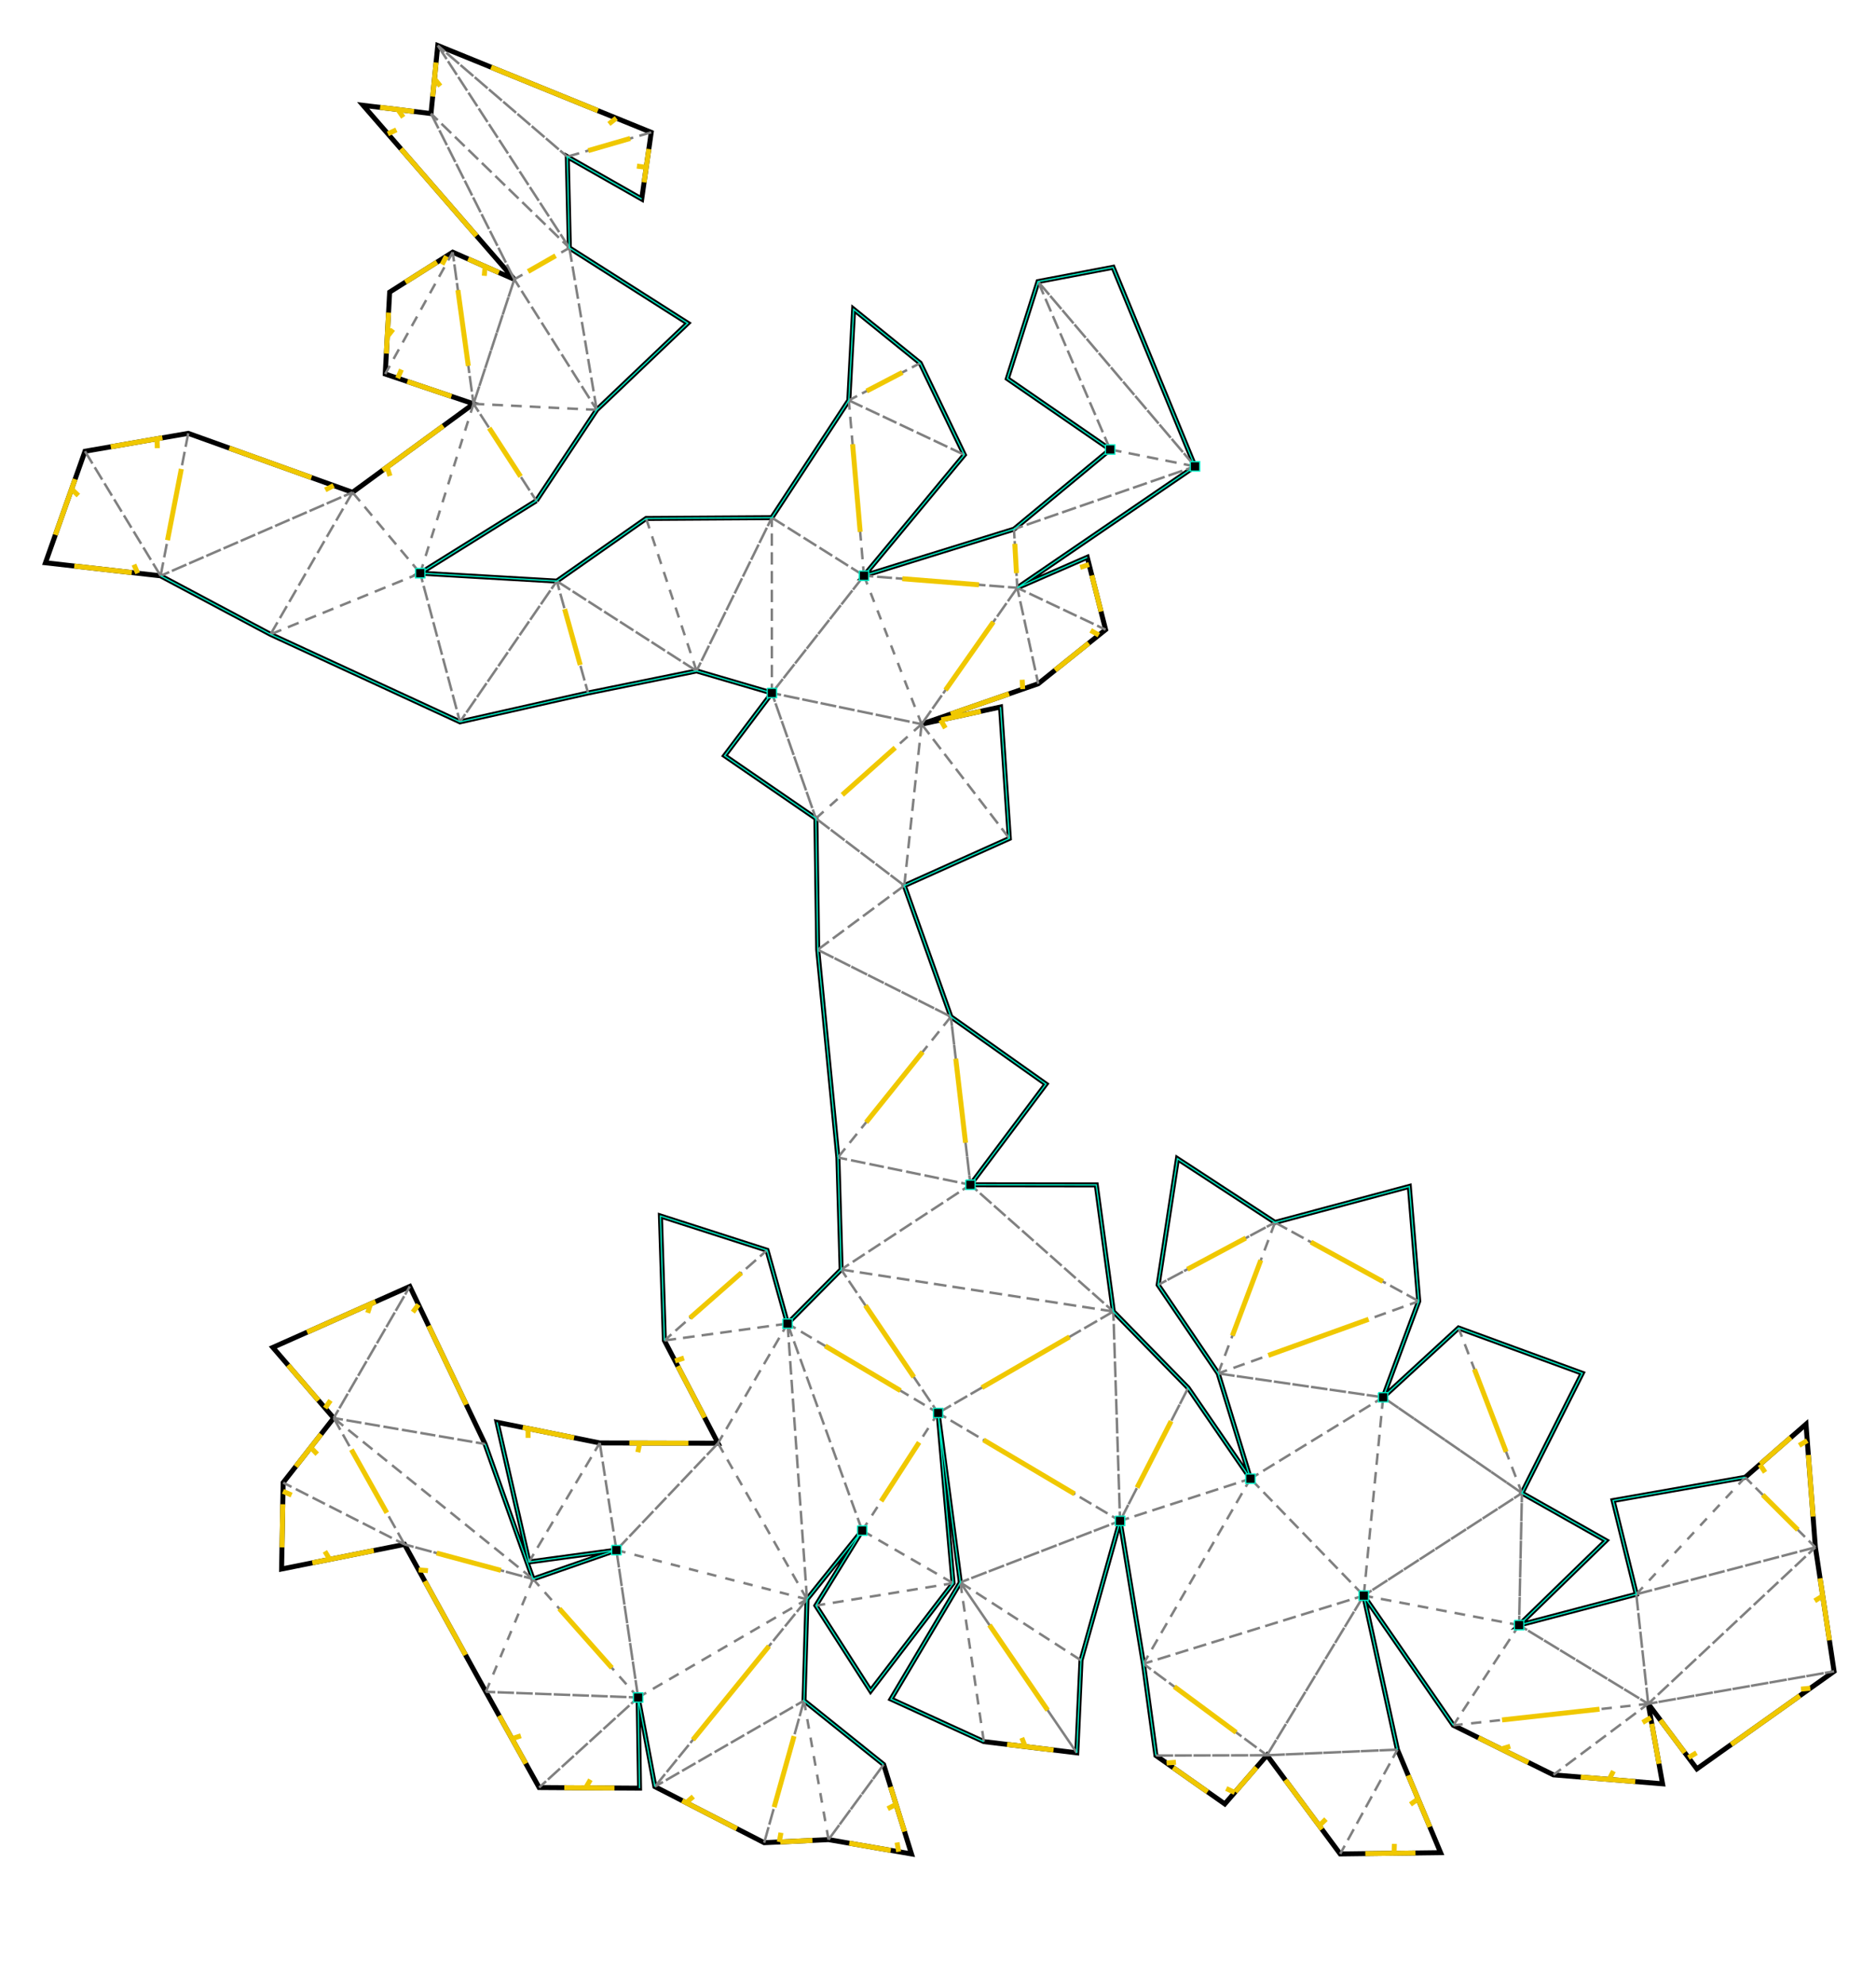 <?xml version="1.0"?>
<svg width="330" height="349" version="1.1" xmlns="http://www.w3.org/2000/svg" xmlns:xlink="http://www.w3.org/1999/xlink">
  <defs>
  <style type="text/css">
    <![CDATA[
      .b {stroke:rgb(0,0,0);stroke-width:0.873;fill:none}
      .c {stroke:rgb(128,128,128);stroke-width:0.436;stroke-dasharray:1.65, 1.65;}
      .h {stroke:rgb(240,200,0);stroke-width:0.873;}
      .m {stroke:rgb(255,0,0);stroke-width:0.436;}
      .n {stroke:rgb(128,128,128);stroke-width:0.436}
      .t {stroke:rgb(0,128,0);stroke-width:0.436;}
      .tab {stroke:rgb(0,0,255);stroke-width:0.218;fill:none}
      .v {stroke:rgb(0,0,255);stroke-width:0.436;}
      .z {stroke:rgb(0,240,200);stroke-width:0.218;}
    ]]>
  </style>
  </defs>
  <path fill="none" class="b" d=" M 94.342 88.043 L 73.921 100.777 L 97.946 102.172 L 113.661 91.159 L 135.767 91.016 L 149.311 70.387 L 150.158 54.373 L 161.871 63.843 L 169.629 79.967 L 151.978 101.221 L 178.366 93.04 L 195.286 79.032 L 177.201 66.565 L 182.602 49.505 L 195.794 46.997 L 210.21 82.001 L 178.948 103.35 L 191.257 97.983 L 194.481 110.709 L 182.632 120.215 L 162.116 127.318 L 175.998 124.305 L 177.55 147.416 L 159.071 155.712 L 167.263 178.761 L 183.993 190.605 L 170.704 208.309 L 192.841 208.337 L 195.844 230.591 L 209.003 244.03 L 219.961 259.987 L 214.285 241.481 L 203.723 225.918 L 207.121 203.722 L 224.283 214.931 L 247.91 208.598 L 249.566 228.786 L 243.3 245.679 L 256.57 233.491 L 278.323 241.448 L 267.721 262.516 L 282.504 270.871 L 267.217 285.731 L 287.835 280.308 L 283.755 263.826 L 306.985 259.748 L 317.687 250.407 L 319.339 272.054 L 322.628 293.862 L 298.492 311.011 L 289.93 299.565 L 292.454 313.635 L 273.256 312.061 L 255.655 303.35 L 239.892 280.547 L 245.818 307.627 L 253.411 325.739 L 235.75 325.966 L 222.873 308.613 L 215.449 317.173 L 203.336 308.662 L 201.14 292.53 L 197.024 267.407 L 190.157 291.921 L 189.411 308.185 L 173.065 306.215 L 156.737 298.737 L 168.926 278.22 L 165.016 248.432 L 167.656 278.359 L 153.139 297.3 L 143.52 282.296 L 151.662 269.108 L 141.957 281.192 L 141.429 299.007 L 155.436 310.245 L 160.333 325.964 L 145.745 323.448 L 134.427 323.988 L 115.197 314.129 L 112.249 298.457 L 112.501 314.402 L 94.839 314.289 L 85.466 297.462 L 71.158 271.54 L 49.533 275.869 L 49.809 260.68 L 58.698 249.325 L 47.998 236.91 L 72.088 226.186 L 85.328 253.888 L 93.765 277.63 L 108.427 272.542 L 93.049 274.631 L 87.434 250.068 L 105.503 253.701 L 126.305 253.755 L 116.871 235.69 L 116.173 213.797 L 134.929 219.823 L 138.535 232.72 L 147.964 223.21 L 147.391 203.519 L 143.841 166.988 L 143.519 143.894 L 127.467 132.866 L 135.78 121.843 L 122.528 117.967 L 103.442 121.842 L 80.911 126.919 L 47.589 111.531 L 28.251 101.244 L 8 98.948 L 14.95 79.341 L 33.11 76.193 L 62.01 86.563 L 83.295 70.999 L 67.765 65.76 L 68.543 51.361 L 79.635 44.34 L 90.47 49.114 L 63.876 18.52 L 75.814 19.967 L 77.005 8 L 114.555 23.271 L 112.88 34.993 L 99.787 27.548 L 100.159 43.58 L 120.981 56.824 L 104.969 72.065 L 94.342 88.043" />
  <path class="c" d=" M 149.311 70.387 L 151.978 101.221 M 151.978 101.221 L 149.311 70.387 M 149.311 70.387 L 169.629 79.967 M 169.629 79.967 L 149.311 70.387 M 149.311 70.387 L 161.871 63.843 M 161.871 63.843 L 149.311 70.387 M 135.767 91.016 L 135.78 121.843 M 135.78 121.843 L 135.767 91.016 M 135.767 91.016 L 122.528 117.967 M 122.528 117.967 L 113.661 91.159 M 113.661 91.159 L 122.528 117.967 M 122.528 117.967 L 97.946 102.172 M 97.946 102.172 L 122.528 117.967 M 122.528 117.967 L 135.767 91.016 M 135.767 91.016 L 151.978 101.221 M 151.978 101.221 L 135.78 121.843 M 135.78 121.843 L 143.519 143.894 M 143.519 143.894 L 159.071 155.712 M 159.071 155.712 L 143.519 143.894 M 143.519 143.894 L 135.78 121.843 M 135.78 121.843 L 151.978 101.221 M 151.978 101.221 L 135.767 91.016 M 151.978 101.221 L 162.116 127.318 M 162.116 127.318 L 177.55 147.416 M 177.55 147.416 L 162.116 127.318 M 162.116 127.318 L 143.519 143.894 M 143.519 143.894 L 162.116 127.318 M 162.116 127.318 L 151.978 101.221 M 151.978 101.221 L 178.948 103.35 M 178.948 103.35 L 178.366 93.04 M 178.366 93.04 L 210.21 82.001 M 210.21 82.001 L 178.366 93.04 M 178.366 93.04 L 178.948 103.35 M 178.948 103.35 L 194.481 110.709 M 194.481 110.709 L 178.948 103.35 M 178.948 103.35 L 182.632 120.215 M 182.632 120.215 L 178.948 103.35 M 178.948 103.35 L 162.116 127.318 M 162.116 127.318 L 178.948 103.35 M 178.948 103.35 L 151.978 101.221 M 135.78 121.843 L 162.116 127.318 M 162.116 127.318 L 135.78 121.843 M 162.116 127.318 L 159.071 155.712 M 159.071 155.712 L 143.841 166.988 M 143.841 166.988 L 167.263 178.761 M 167.263 178.761 L 143.841 166.988 M 143.841 166.988 L 159.071 155.712 M 159.071 155.712 L 162.116 127.318 M 167.263 178.761 L 170.704 208.309 M 170.704 208.309 L 147.964 223.21 M 147.964 223.21 L 170.704 208.309 M 170.704 208.309 L 167.263 178.761 M 167.263 178.761 L 147.391 203.519 M 147.391 203.519 L 167.263 178.761 M 170.704 208.309 L 195.844 230.591 M 195.844 230.591 L 165.016 248.432 M 165.016 248.432 L 195.844 230.591 M 195.844 230.591 L 197.024 267.407 M 197.024 267.407 L 195.844 230.591 M 195.844 230.591 L 147.964 223.21 M 147.964 223.21 L 195.844 230.591 M 195.844 230.591 L 170.704 208.309 M 170.704 208.309 L 147.391 203.519 M 147.391 203.519 L 170.704 208.309 M 147.964 223.21 L 165.016 248.432 M 165.016 248.432 L 197.024 267.407 M 197.024 267.407 L 165.016 248.432 M 165.016 248.432 L 138.535 232.72 M 138.535 232.72 L 126.305 253.755 M 126.305 253.755 L 141.957 281.192 M 141.957 281.192 L 126.305 253.755 M 126.305 253.755 L 138.535 232.72 M 138.535 232.72 L 116.871 235.69 M 116.871 235.69 L 138.535 232.72 M 138.535 232.72 L 165.016 248.432 M 165.016 248.432 L 151.662 269.108 M 151.662 269.108 L 167.656 278.359 M 167.656 278.359 L 151.662 269.108 M 151.662 269.108 L 138.535 232.72 M 138.535 232.72 L 141.957 281.192 M 141.957 281.192 L 138.535 232.72 M 138.535 232.72 L 151.662 269.108 M 151.662 269.108 L 165.016 248.432 M 165.016 248.432 L 147.964 223.21 M 134.929 219.823 L 116.871 235.69 M 116.871 235.69 L 134.929 219.823 M 126.305 253.755 L 108.427 272.542 M 108.427 272.542 L 105.503 253.701 M 105.503 253.701 L 108.427 272.542 M 108.427 272.542 L 126.305 253.755 M 105.503 253.701 L 93.049 274.631 M 93.049 274.631 L 105.503 253.701 M 108.427 272.542 L 112.249 298.457 M 112.249 298.457 L 93.765 277.63 M 93.765 277.63 L 112.249 298.457 M 112.249 298.457 L 85.466 297.462 M 85.466 297.462 L 112.249 298.457 M 112.249 298.457 L 94.839 314.289 M 94.839 314.289 L 112.249 298.457 M 112.249 298.457 L 108.427 272.542 M 108.427 272.542 L 141.957 281.192 M 141.957 281.192 L 115.197 314.129 M 115.197 314.129 L 141.957 281.192 M 141.957 281.192 L 112.249 298.457 M 112.249 298.457 L 141.957 281.192 M 141.957 281.192 L 108.427 272.542 M 93.765 277.63 L 85.466 297.462 M 85.466 297.462 L 93.765 277.63 M 93.765 277.63 L 58.698 249.325 M 58.698 249.325 L 93.765 277.63 M 93.765 277.63 L 71.158 271.54 M 71.158 271.54 L 49.809 260.68 M 49.809 260.68 L 71.158 271.54 M 71.158 271.54 L 58.698 249.325 M 58.698 249.325 L 72.088 226.186 M 72.088 226.186 L 58.698 249.325 M 58.698 249.325 L 71.158 271.54 M 71.158 271.54 L 93.765 277.63 M 85.328 253.888 L 58.698 249.325 M 58.698 249.325 L 85.328 253.888 M 143.52 282.296 L 167.656 278.359 M 167.656 278.359 L 143.52 282.296 M 141.429 299.007 L 134.427 323.988 M 134.427 323.988 L 141.429 299.007 M 141.429 299.007 L 115.197 314.129 M 115.197 314.129 L 141.429 299.007 M 141.429 299.007 L 145.745 323.448 M 145.745 323.448 L 141.429 299.007 M 155.436 310.245 L 145.745 323.448 M 145.745 323.448 L 155.436 310.245 M 173.065 306.215 L 168.926 278.22 M 168.926 278.22 L 189.411 308.185 M 189.411 308.185 L 168.926 278.22 M 168.926 278.22 L 190.157 291.921 M 190.157 291.921 L 168.926 278.22 M 168.926 278.22 L 197.024 267.407 M 197.024 267.407 L 168.926 278.22 M 168.926 278.22 L 173.065 306.215 M 203.336 308.662 L 222.873 308.613 M 222.873 308.613 L 201.14 292.53 M 201.14 292.53 L 222.873 308.613 M 222.873 308.613 L 245.818 307.627 M 245.818 307.627 L 222.873 308.613 M 222.873 308.613 L 203.336 308.662 M 201.14 292.53 L 219.961 259.987 M 219.961 259.987 L 239.892 280.547 M 239.892 280.547 L 219.961 259.987 M 219.961 259.987 L 243.3 245.679 M 243.3 245.679 L 219.961 259.987 M 219.961 259.987 L 201.14 292.53 M 201.14 292.53 L 239.892 280.547 M 239.892 280.547 L 267.721 262.516 M 267.721 262.516 L 239.892 280.547 M 239.892 280.547 L 267.217 285.731 M 267.217 285.731 L 255.655 303.35 M 255.655 303.35 L 267.217 285.731 M 267.217 285.731 L 239.892 280.547 M 239.892 280.547 L 222.873 308.613 M 222.873 308.613 L 239.892 280.547 M 239.892 280.547 L 201.14 292.53 M 197.024 267.407 L 209.003 244.03 M 209.003 244.03 L 197.024 267.407 M 197.024 267.407 L 219.961 259.987 M 219.961 259.987 L 197.024 267.407 M 214.285 241.481 L 249.566 228.786 M 249.566 228.786 L 214.285 241.481 M 214.285 241.481 L 224.283 214.931 M 224.283 214.931 L 214.285 241.481 M 214.285 241.481 L 243.3 245.679 M 243.3 245.679 L 267.721 262.516 M 267.721 262.516 L 256.57 233.491 M 256.57 233.491 L 267.721 262.516 M 267.721 262.516 L 243.3 245.679 M 243.3 245.679 L 214.285 241.481 M 203.723 225.918 L 224.283 214.931 M 224.283 214.931 L 203.723 225.918 M 224.283 214.931 L 249.566 228.786 M 249.566 228.786 L 224.283 214.931 M 243.3 245.679 L 239.892 280.547 M 239.892 280.547 L 243.3 245.679 M 267.721 262.516 L 267.217 285.731 M 267.217 285.731 L 267.721 262.516 M 267.217 285.731 L 289.93 299.565 M 289.93 299.565 L 273.256 312.061 M 273.256 312.061 L 289.93 299.565 M 289.93 299.565 L 287.835 280.308 M 287.835 280.308 L 289.93 299.565 M 289.93 299.565 L 319.339 272.054 M 319.339 272.054 L 306.985 259.748 M 306.985 259.748 L 319.339 272.054 M 319.339 272.054 L 287.835 280.308 M 287.835 280.308 L 306.985 259.748 M 306.985 259.748 L 287.835 280.308 M 287.835 280.308 L 319.339 272.054 M 319.339 272.054 L 289.93 299.565 M 289.93 299.565 L 322.628 293.862 M 322.628 293.862 L 289.93 299.565 M 289.93 299.565 L 267.217 285.731 M 255.655 303.35 L 289.93 299.565 M 289.93 299.565 L 255.655 303.35 M 245.818 307.627 L 235.75 325.966 M 235.75 325.966 L 245.818 307.627 M 210.21 82.001 L 195.286 79.032 M 195.286 79.032 L 210.21 82.001 M 210.21 82.001 L 182.602 49.505 M 182.602 49.505 L 210.21 82.001 M 195.286 79.032 L 182.602 49.505 M 182.602 49.505 L 195.286 79.032 M 104.969 72.065 L 100.159 43.58 M 100.159 43.58 L 75.814 19.967 M 75.814 19.967 L 100.159 43.58 M 100.159 43.58 L 104.969 72.065 M 104.969 72.065 L 83.295 70.999 M 83.295 70.999 L 79.635 44.34 M 79.635 44.34 L 67.765 65.76 M 67.765 65.76 L 79.635 44.34 M 79.635 44.34 L 83.295 70.999 M 83.295 70.999 L 94.342 88.043 M 94.342 88.043 L 83.295 70.999 M 83.295 70.999 L 73.921 100.777 M 73.921 100.777 L 80.911 126.919 M 80.911 126.919 L 97.946 102.172 M 97.946 102.172 L 80.911 126.919 M 80.911 126.919 L 73.921 100.777 M 73.921 100.777 L 62.01 86.563 M 62.01 86.563 L 47.589 111.531 M 47.589 111.531 L 62.01 86.563 M 62.01 86.563 L 28.251 101.244 M 28.251 101.244 L 33.11 76.193 M 33.11 76.193 L 28.251 101.244 M 28.251 101.244 L 62.01 86.563 M 62.01 86.563 L 73.921 100.777 M 73.921 100.777 L 83.295 70.999 M 83.295 70.999 L 104.969 72.065 M 104.969 72.065 L 90.47 49.114 M 90.47 49.114 L 83.295 70.999 M 83.295 70.999 L 90.47 49.114 M 90.47 49.114 L 100.159 43.58 M 100.159 43.58 L 90.47 49.114 M 90.47 49.114 L 75.814 19.967 M 75.814 19.967 L 90.47 49.114 M 90.47 49.114 L 104.969 72.065 M 100.159 43.58 L 77.005 8 M 77.005 8 L 99.787 27.548 M 99.787 27.548 L 77.005 8 M 77.005 8 L 100.159 43.58 M 99.787 27.548 L 114.555 23.271 M 114.555 23.271 L 99.787 27.548 M 97.946 102.172 L 103.442 121.842 M 103.442 121.842 L 97.946 102.172 M 73.921 100.777 L 47.589 111.531 M 47.589 111.531 L 73.921 100.777 M 28.251 101.244 L 14.95 79.341 M 14.95 79.341 L 28.251 101.244" />
  <path class="h" d=" M 149.978 78.096 L 151.312 93.512 M 151.312 93.512 L 149.978 78.096 M 152.451 68.751 L 158.731 65.479 M 158.731 65.479 L 152.451 68.751 M 158.721 101.753 L 172.206 102.818 M 172.206 102.818 L 158.721 101.753 M 174.74 109.342 L 166.324 121.326 M 166.324 121.326 L 174.74 109.342 M 178.802 100.773 L 178.512 95.617 M 178.512 95.617 L 178.802 100.773 M 157.467 131.462 L 148.168 139.75 M 148.168 139.75 L 157.467 131.462 M 162.295 184.95 L 152.359 197.329 M 152.359 197.329 L 162.295 184.95 M 168.124 186.148 L 169.844 200.922 M 169.844 200.922 L 168.124 186.148 M 152.227 229.516 L 160.753 242.127 M 160.753 242.127 L 152.227 229.516 M 145.155 236.648 L 158.396 244.504 M 158.396 244.504 L 145.155 236.648 M 130.415 223.79 L 121.385 231.723 M 121.385 231.723 L 130.415 223.79 M 161.678 253.601 L 155 263.939 M 155 263.939 L 161.678 253.601 M 173.018 253.176 L 189.022 262.664 M 189.022 262.664 L 173.018 253.176 M 172.723 243.972 L 188.137 235.051 M 188.137 235.051 L 172.723 243.972 M 200.019 261.563 L 206.008 249.875 M 206.008 249.875 L 200.019 261.563 M 216.785 234.844 L 221.783 221.569 M 221.783 221.569 L 216.785 234.844 M 223.105 238.307 L 240.746 231.96 M 240.746 231.96 L 223.105 238.307 M 208.863 223.171 L 219.143 217.678 M 219.143 217.678 L 208.863 223.171 M 230.604 218.395 L 243.245 225.322 M 243.245 225.322 L 230.604 218.395 M 259.358 240.747 L 264.934 255.26 M 264.934 255.26 L 259.358 240.747 M 310.074 262.825 L 316.251 268.978 M 316.251 268.978 L 310.074 262.825 M 281.361 300.512 L 264.224 302.404 M 264.224 302.404 L 281.361 300.512 M 217.439 304.592 L 206.573 296.551 M 206.573 296.551 L 217.439 304.592 M 184.29 300.694 L 174.047 285.711 M 174.047 285.711 L 184.29 300.694 M 139.678 305.253 L 136.177 317.743 M 136.177 317.743 L 139.678 305.253 M 135.267 289.427 L 121.887 305.895 M 121.887 305.895 L 135.267 289.427 M 107.628 293.251 L 98.386 282.837 M 98.386 282.837 L 107.628 293.251 M 88.113 276.108 L 76.81 273.063 M 76.81 273.063 L 88.113 276.108 M 68.043 265.986 L 61.813 254.879 M 61.813 254.879 L 68.043 265.986 M 102.068 116.925 L 99.32 107.089 M 99.32 107.089 L 102.068 116.925 M 91.58 83.782 L 86.056 75.26 M 86.056 75.26 L 91.58 83.782 M 82.38 64.334 L 80.55 51.005 M 80.55 51.005 L 82.38 64.334 M 92.892 47.731 L 97.736 44.964 M 97.736 44.964 L 92.892 47.731 M 103.479 26.479 L 110.863 24.34 M 110.863 24.34 L 103.479 26.479 M 31.895 82.456 L 29.466 94.981 M 29.466 94.981 L 31.895 82.456" />
  <path class="z" fill="none" d=" M 94.342 88.043 L 73.921 100.777 L 97.946 102.172 L 113.661 91.159 L 135.767 91.016 L 149.311 70.387 L 150.158 54.373 L 161.871 63.843 L 169.629 79.967 L 151.978 101.221 L 178.366 93.04 L 195.286 79.032 L 177.201 66.565 L 182.602 49.505 L 195.794 46.997 L 210.21 82.001 L 178.948 103.35 L 191.257 97.983 M 175.998 124.305 L 177.55 147.416 L 159.071 155.712 L 167.263 178.761 L 183.993 190.605 L 170.704 208.309 L 192.841 208.337 L 195.844 230.591 L 209.003 244.03 L 219.961 259.987 L 214.285 241.481 L 203.723 225.918 L 207.121 203.722 L 224.283 214.931 L 247.91 208.598 L 249.566 228.786 L 243.3 245.679 L 256.57 233.491 L 278.323 241.448 L 267.721 262.516 L 282.504 270.871 L 267.217 285.731 L 287.835 280.308 L 283.755 263.826 L 306.985 259.748 M 255.655 303.35 L 239.892 280.547 L 245.818 307.627 M 203.336 308.662 L 201.14 292.53 L 197.024 267.407 L 190.157 291.921 L 189.411 308.185 M 173.065 306.215 L 156.737 298.737 L 168.926 278.22 L 165.016 248.432 L 167.656 278.359 L 153.139 297.3 L 143.52 282.296 L 151.662 269.108 L 141.957 281.192 L 141.429 299.007 L 155.436 310.245 M 115.197 314.129 L 112.249 298.457 L 112.501 314.402 M 85.328 253.888 L 93.765 277.63 L 108.427 272.542 L 93.049 274.631 L 87.434 250.068 M 116.871 235.69 L 116.173 213.797 L 134.929 219.823 L 138.535 232.72 L 147.964 223.21 L 147.391 203.519 L 143.841 166.988 L 143.519 143.894 L 127.467 132.866 L 135.78 121.843 L 122.528 117.967 L 103.442 121.842 L 80.911 126.919 L 47.589 111.531 L 28.251 101.244 M 112.88 34.993 L 99.787 27.548 L 100.159 43.58 L 120.981 56.824 L 104.969 72.065 L 94.342 88.043" />
  <path class="z" d=" M 73.096 99.952 L 74.746 99.952 L 74.746 101.602 L 73.096 101.602 L 73.096 99.952 M 151.153 100.396 L 152.803 100.396 L 152.803 102.046 L 151.153 102.046 L 151.153 100.396 M 194.461 78.207 L 196.111 78.207 L 196.111 79.857 L 194.461 79.857 L 194.461 78.207 M 209.385 81.176 L 211.035 81.176 L 211.035 82.826 L 209.385 82.826 L 209.385 81.176 M 169.879 207.484 L 171.529 207.484 L 171.529 209.134 L 169.879 209.134 L 169.879 207.484 M 219.136 259.162 L 220.786 259.162 L 220.786 260.812 L 219.136 260.812 L 219.136 259.162 M 242.475 244.854 L 244.125 244.854 L 244.125 246.504 L 242.475 246.504 L 242.475 244.854 M 266.392 284.906 L 268.042 284.906 L 268.042 286.556 L 266.392 286.556 L 266.392 284.906 M 239.067 279.722 L 240.717 279.722 L 240.717 281.372 L 239.067 281.372 L 239.067 279.722 M 196.199 266.582 L 197.849 266.582 L 197.849 268.232 L 196.199 268.232 L 196.199 266.582 M 164.191 247.607 L 165.841 247.607 L 165.841 249.257 L 164.191 249.257 L 164.191 247.607 M 150.837 268.283 L 152.487 268.283 L 152.487 269.933 L 150.837 269.933 L 150.837 268.283 M 111.424 297.632 L 113.074 297.632 L 113.074 299.282 L 111.424 299.282 L 111.424 297.632 M 107.602 271.717 L 109.252 271.717 L 109.252 273.367 L 107.602 273.367 L 107.602 271.717 M 137.71 231.895 L 139.36 231.895 L 139.36 233.545 L 137.71 233.545 L 137.71 231.895 M 134.955 121.018 L 136.605 121.018 L 136.605 122.668 L 134.955 122.668 L 134.955 121.018" />
  <path class="h" d=" M 192.063 101.165 L 193.675 107.527 M 191.519 113.085 L 185.594 117.839 M 177.503 121.991 L 167.245 125.542 M 165.587 126.564 L 172.528 125.058 M 79.412 69.689 L 71.648 67.07 M 67.96 62.16 L 68.348 54.961 M 71.316 49.606 L 76.862 46.095 M 82.343 45.534 L 87.761 47.921 M 83.821 41.466 L 70.524 26.168 M 66.86 18.882 L 72.829 19.605 M 76.112 16.975 L 76.707 10.992 M 86.392 11.818 L 105.168 19.453 M 114.136 26.201 L 113.299 32.062 M 67.331 82.672 L 77.974 74.89 M 40.335 78.785 L 54.785 83.971 M 19.49 78.554 L 28.57 76.98 M 23.189 100.67 L 13.063 99.522 M 9.738 94.046 L 13.213 84.243 M 54.02 234.229 L 66.065 228.867 M 75.398 233.111 L 82.018 246.963 M 91.951 250.976 L 100.986 252.793 M 110.704 253.714 L 121.105 253.742 M 123.947 249.239 L 119.229 240.206 M 65.752 272.622 L 54.94 274.786 M 49.602 272.071 L 49.74 264.477 M 52.032 257.841 L 56.476 252.164 M 56.023 246.221 L 50.673 240.014 M 81.889 290.981 L 74.735 278.02 M 92.496 310.083 L 87.809 301.669 M 108.086 314.374 L 99.255 314.318 M 129.619 321.523 L 120.005 316.594 M 142.915 323.583 L 137.256 323.853 M 156.686 325.335 L 149.392 324.077 M 156.66 314.175 L 159.109 322.034 M 185.324 307.692 L 177.151 306.707 M 212.421 315.045 L 206.365 310.79 M 221.017 310.753 L 217.305 315.033 M 232.531 321.628 L 226.092 312.951 M 247.716 312.155 L 251.513 321.211 M 248.996 325.796 L 240.165 325.909 M 268.856 309.883 L 260.055 305.528 M 287.655 313.241 L 278.056 312.455 M 290.561 303.083 L 291.823 310.118 M 296.352 308.15 L 292.07 302.427 M 316.594 298.149 L 304.526 306.724 M 320.161 277.506 L 321.805 288.41 M 318.1 255.819 L 318.926 266.643 M 309.66 257.413 L 315.011 252.743" />
  <path class="h" d=" M 191.579 99.256 L 190.01 99.765 M 193.287 111.667 L 191.859 110.839 M 179.897 121.162 L 179.809 119.514 M 165.466 126.591 L 166.294 128.018 M 68.105 82.106 L 68.596 83.682 M 58.682 85.369 L 57.219 86.132 M 69.95 66.497 L 70.611 64.985 M 68.119 59.207 L 69.129 57.902 M 78.525 45.042 L 77.765 46.506 M 85.326 46.848 L 85.188 48.492 M 68.231 23.531 L 69.725 22.829 M 69.992 19.261 L 70.925 20.622 M 76.424 13.836 L 77.453 15.126 M 108.405 20.77 L 107.108 21.79 M 113.675 29.428 L 112.04 29.206 M 27.628 77.143 L 27.67 78.793 M 12.597 85.979 L 13.779 87.131 M 24.217 100.787 L 23.563 99.272 M 65.189 229.257 L 64.682 230.827 M 73.612 229.375 L 72.624 230.697 M 57.193 247.579 L 58.136 246.224 M 54.653 254.493 L 55.8 255.678 M 49.782 262.21 L 51.294 262.87 M 58.004 274.173 L 57.147 272.763 M 73.634 276.026 L 75.279 276.157 M 92.889 251.165 L 92.9 252.815 M 112.546 253.719 L 112.193 255.331 M 118.75 239.289 L 120.316 238.769 M 90.056 305.703 L 91.625 305.191 M 103.026 314.342 L 103.855 312.915 M 120.707 316.954 L 121.954 315.874 M 137.086 323.861 L 137.37 322.236 M 157.618 317.249 L 156.155 318.012 M 158.078 325.575 L 157.797 323.949 M 180.348 307.093 L 179.741 305.558 M 205.209 309.978 L 206.854 309.851 M 217.193 315.162 L 215.699 314.461 M 232.06 320.993 L 233.244 319.844 M 245.224 325.844 L 245.278 324.195 M 249.452 316.296 L 248.104 317.247 M 264.079 307.519 L 265.656 307.034 M 283.052 312.864 L 283.81 311.399 M 290.369 302.011 L 288.946 302.847 M 297.004 309.022 L 298.424 308.181 M 318.451 296.83 L 316.808 296.987 M 320.627 280.596 L 319.224 281.463 M 309.567 257.494 L 310.487 258.864 M 317.907 253.293 L 316.487 254.133" />
</svg>
